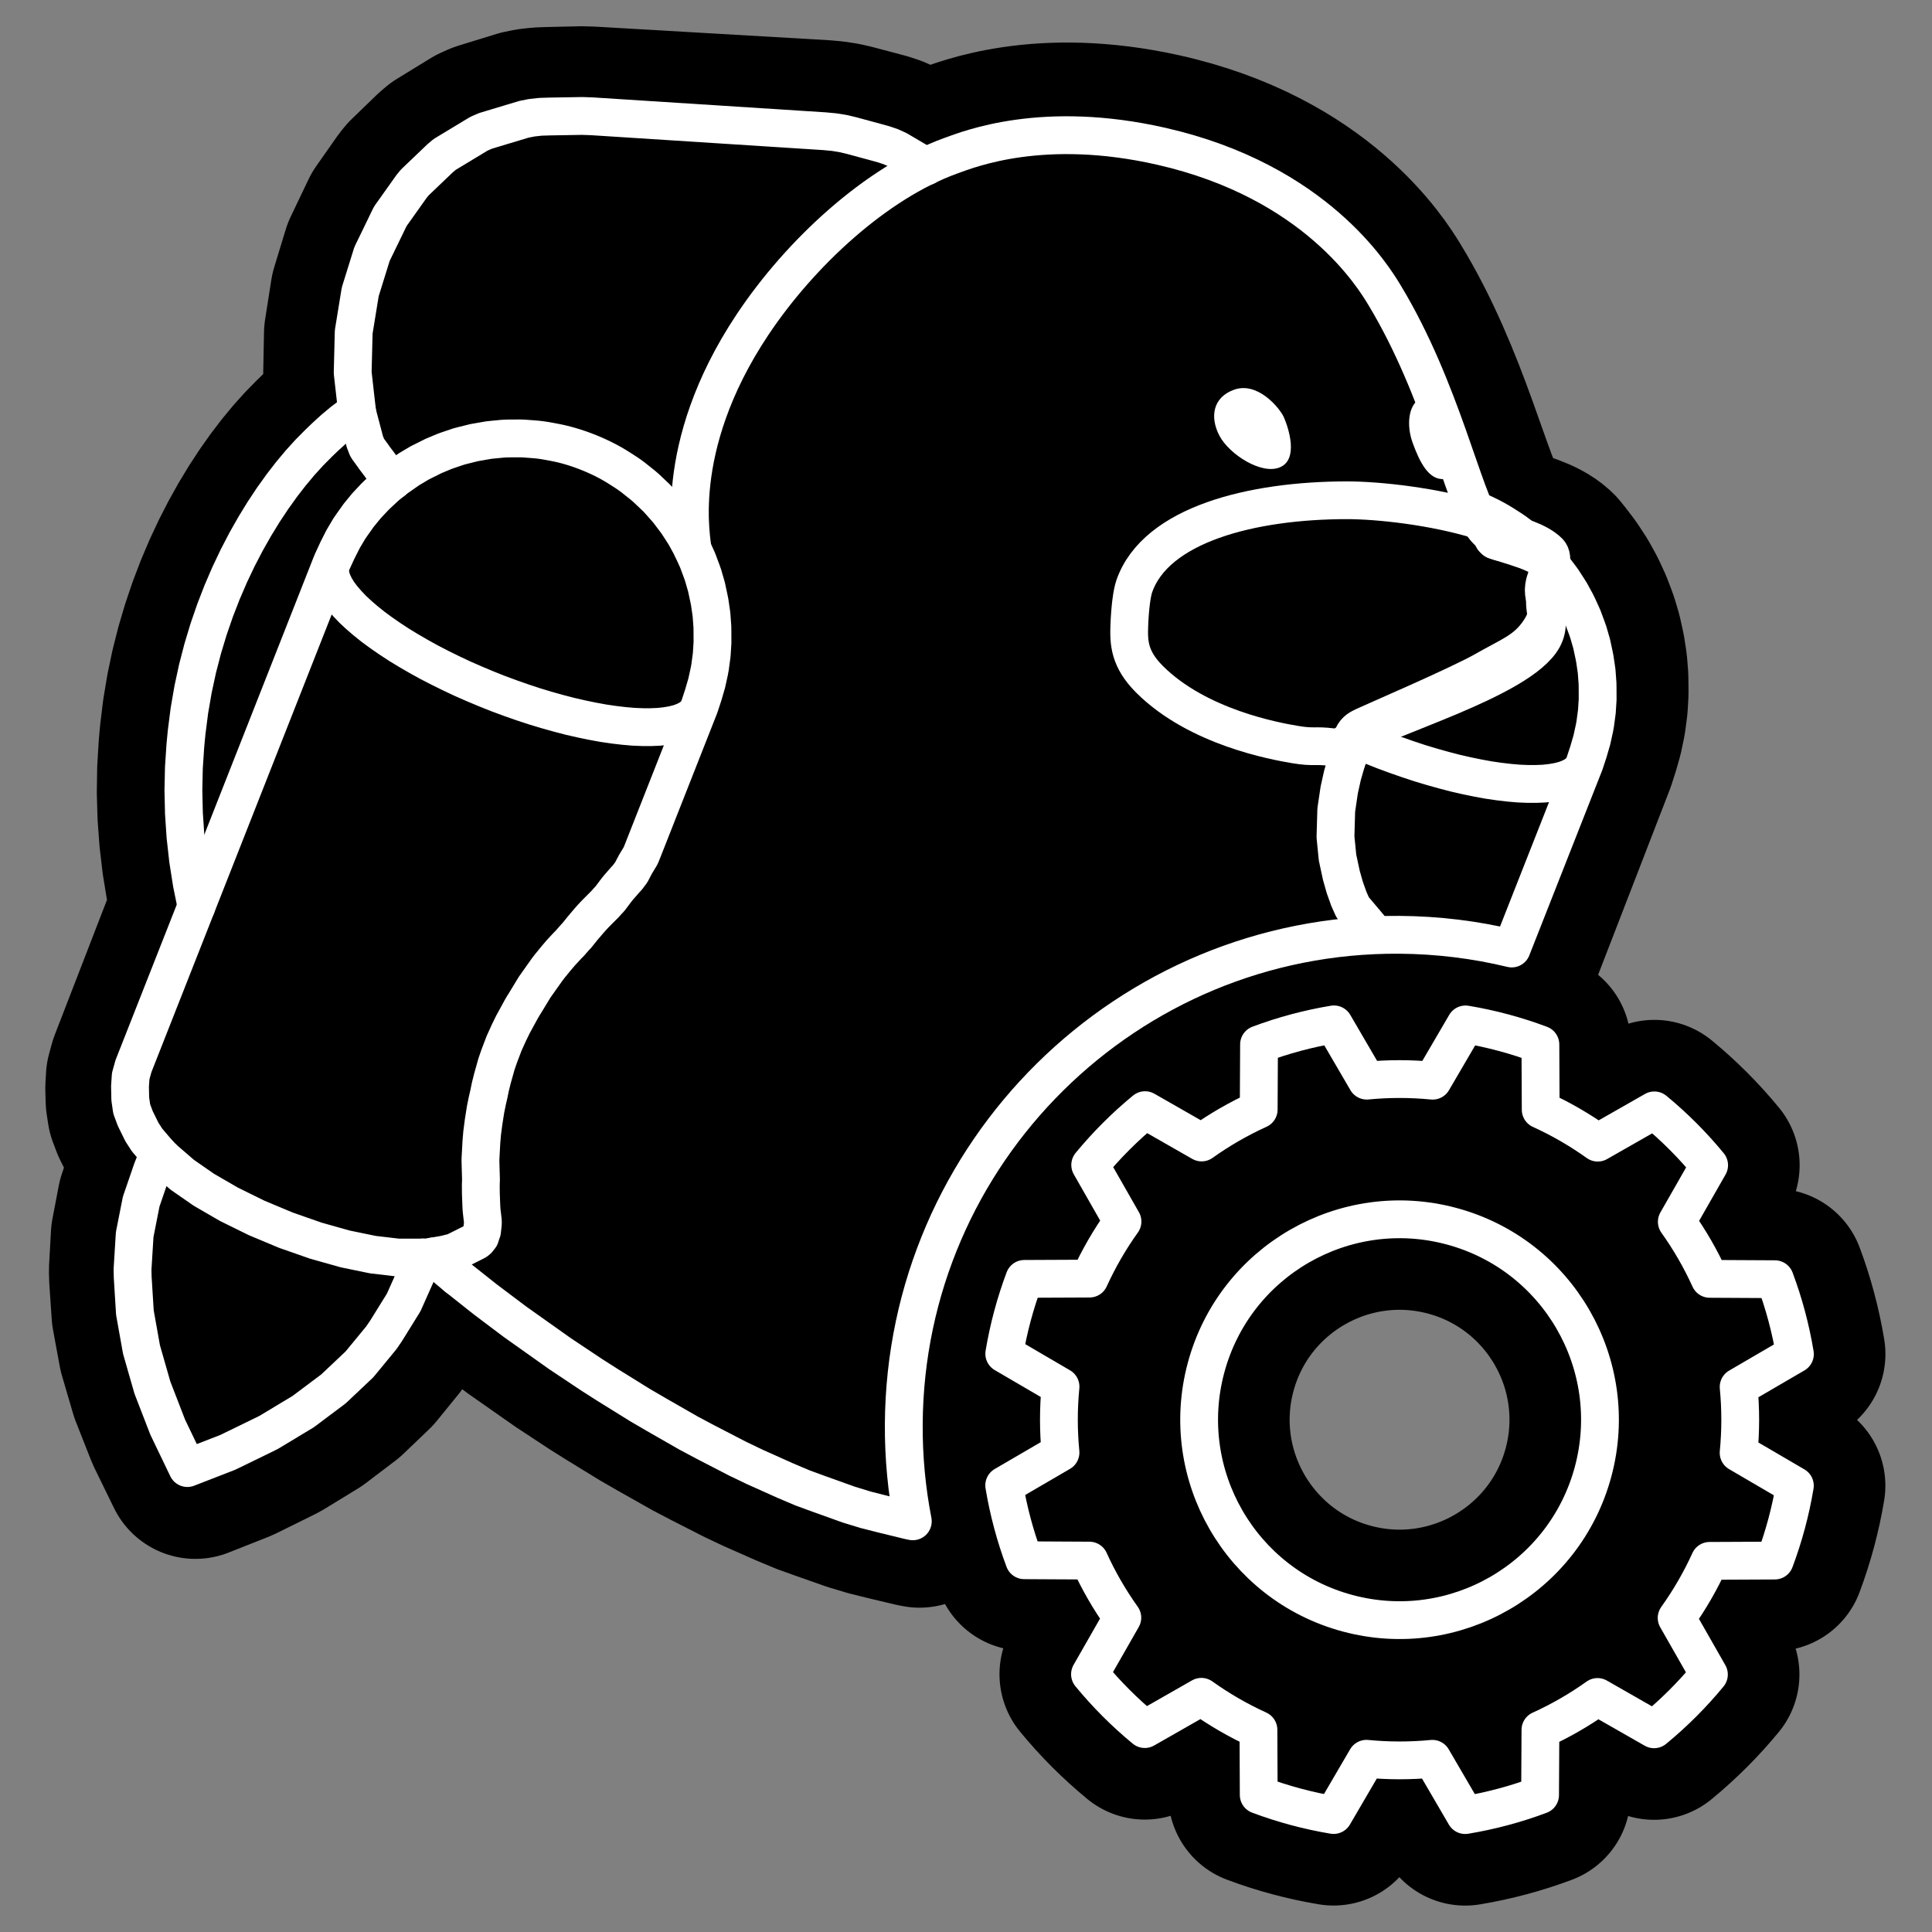 <?xml version="1.0" encoding="UTF-8" standalone="no"?>
<!DOCTYPE svg PUBLIC "-//W3C//DTD SVG 1.1//EN" "http://www.w3.org/Graphics/SVG/1.1/DTD/svg11.dtd">
<svg width="100%" height="100%" viewBox="0 0 128 128" version="1.1" xmlns="http://www.w3.org/2000/svg" xmlns:xlink="http://www.w3.org/1999/xlink" xml:space="preserve" xmlns:serif="http://www.serif.com/" style="fill-rule:evenodd;clip-rule:evenodd;stroke-linecap:round;stroke-linejoin:round;stroke-miterlimit:1.5;">
    <rect x="0" y="0" width="128" height="128" fill="#808080" stroke="none"/>
    <g transform="matrix(0.916,0,0,0.916,7.168,5.907)">
        <g transform="matrix(1.092,0,0,1.092,-7.825,-6.449)">
            <path d="M10.914,76.474L10.153,75.594L9.809,75.069L9.359,74.169L9.122,73.542L9.022,72.88L9,72.062L9.04,71.376L9.22,70.714L10.934,66.285L13.319,60.121L13.001,58.603L12.748,57.052L12.567,55.507L12.455,53.974L12.412,52.456L12.436,50.959L12.525,49.486L12.602,48.629L12.777,47.193L13.01,45.79L13.296,44.423L13.632,43.093L14.014,41.803L14.436,40.555L14.896,39.349L15.388,38.189L15.909,37.076L16.454,36.013L17.019,35L17.6,34.04L18.192,33.134L18.792,32.286L19.396,31.496L19.999,30.766L20.6,30.096L21.2,29.485L21.626,29.069L22.218,28.522L22.804,28.028L23.386,27.585L23.734,27.317L23.433,24.797L23.485,22.102L23.901,19.45L24.665,16.944L25.747,14.679L25.858,14.448L27.257,12.455L27.461,12.204L29.133,10.587L29.426,10.338L31.31,9.184L31.686,8.954L32.106,8.768L32.57,8.624L34.648,7.984L35.175,7.876L35.741,7.812L36.347,7.789L38.495,7.74L39.144,7.758L54.518,8.652L55.164,8.709L55.768,8.803L56.33,8.934L58.404,9.484L58.907,9.65L59.364,9.853L61.226,10.934C61.771,10.665 62.319,10.428 62.865,10.227C64.117,9.765 68.979,7.784 76.794,9.516C87.015,11.782 90.86,18.062 91.6,19.272C95.398,25.475 96.865,32.59 98.224,34.497C98.456,34.823 98.801,35.058 99.045,35.375C99.194,35.456 99.381,35.54 99.66,35.626C100.505,35.887 101.815,36.201 102.578,36.895C102.606,36.92 102.634,36.946 102.66,36.973C102.689,37.001 102.713,37.034 102.735,37.07L102.862,37.218L103.299,37.789L103.473,38.022L103.88,38.643L104.009,38.846L104.378,39.514L104.494,39.745L104.82,40.454L105.098,41.183L105.194,41.454L105.42,42.215L105.591,42.99L105.638,43.224L105.76,44.02L105.825,44.823L105.831,45.081L105.84,45.894L105.793,46.706L105.689,47.513L105.644,47.778L105.475,48.573L105.252,49.355L105.003,50.129L100.258,62.391C97.863,61.829 95.367,61.531 92.801,61.531C92.295,61.531 91.791,61.543 91.29,61.565C74.036,62.356 60.27,76.614 60.27,94.062C60.27,96.26 60.489,98.408 60.906,100.484L60.673,100.439L58.873,100.011L57.776,99.739L56.669,99.408L54.727,98.724L53.608,98.323L52.477,97.851L50.43,96.948L49.299,96.413L47.181,95.334L46.065,94.749L43.914,93.534L42.83,92.911L40.683,91.595L39.644,90.942L37.541,89.558L34.536,87.454L32.568,85.99L30.674,84.507L29.061,83.179L28.726,83.239L28.43,83.245L28.057,84.208L27.175,86.219L26.01,88.122L25.705,88.571L24.275,90.33L22.566,91.964L20.578,93.473L18.312,94.858L18.022,95.005L15.611,96.196L12.942,97.252L11.626,94.556L10.6,91.95L9.862,89.432L9.414,87.004L9.254,84.665L9.24,84.141L9.368,81.846L9.785,79.66L10.485,77.581L10.914,76.474Z" style="stroke:black;stroke-width:12px;"/>
        </g>
        <g transform="matrix(1.114,0.299,-0.299,1.114,13.864,-49.931)">
            <path d="M101.882,79.504L102.959,83.446C104.321,83.673 105.658,84.031 106.95,84.515L109.854,81.64C111.332,82.312 112.742,83.126 114.063,84.071L113.025,88.023C114.091,88.9 115.07,89.878 115.947,90.944L119.899,89.906C120.843,91.227 121.657,92.637 122.329,94.116L119.454,97.019C119.939,98.312 120.297,99.648 120.524,101.01L124.465,102.087C124.622,103.704 124.622,105.332 124.465,106.948L120.524,108.025C120.297,109.387 119.939,110.723 119.454,112.016L122.329,114.919C121.657,116.398 120.843,117.808 119.899,119.129L115.947,118.091C115.07,119.157 114.091,120.135 113.025,121.012L114.063,124.964C112.742,125.909 111.332,126.723 109.854,127.395L106.95,124.52C105.658,125.004 104.321,125.362 102.959,125.589L101.882,129.531C100.266,129.688 98.638,129.688 97.021,129.531L95.945,125.589C94.583,125.362 93.246,125.004 91.953,124.52L89.05,127.395C87.572,126.723 86.162,125.909 84.84,124.964L85.879,121.012C84.813,120.135 83.834,119.157 82.957,118.091L79.005,119.129C78.061,117.808 77.247,116.398 76.574,114.919L79.45,112.016C78.965,110.723 78.607,109.387 78.38,108.025L74.438,106.948C74.281,105.332 74.281,103.704 74.438,102.087L78.38,101.01C78.607,99.648 78.965,98.312 79.45,97.019L76.574,94.116C77.247,92.637 78.061,91.227 79.005,89.906L82.957,90.944C83.834,89.878 84.813,88.9 85.879,88.023L84.84,84.071C86.162,83.126 87.572,82.312 89.05,81.64L91.953,84.515C93.246,84.031 94.583,83.673 95.945,83.446L97.021,79.504C98.638,79.347 100.266,79.347 101.882,79.504ZM99.452,91.952C106.387,91.952 112.017,97.582 112.017,104.518C112.017,111.453 106.387,117.083 99.452,117.083C92.517,117.083 86.886,111.453 86.886,104.518C86.886,97.582 92.517,91.952 99.452,91.952Z" style="stroke:black;stroke-width:11.35px;"/>
        </g>
    </g>
    <g transform="matrix(0.916,0,0,0.916,7.168,5.907)">
        <g transform="matrix(0.179,0,0,0.179,-131.156,-119.16)">
            <path d="M1262.41,790.986C1258.1,793.723 1257.21,801.55 1259.86,808.744C1262.5,815.938 1266.14,823.822 1272.59,823.229C1278.27,822.707 1277.88,815.508 1276.65,811.741C1269.35,789.382 1263.79,790.111 1262.41,790.986Z" style="fill:white;"/>
        </g>
        <g transform="matrix(0.179,0,0,0.179,-131.156,-119.16)">
            <path d="M1187.69,787.126C1197.32,783.718 1206.25,794.775 1207.78,798.302C1209.74,802.812 1213.73,815.207 1206.25,818.461C1198.76,821.715 1185.69,813.227 1181.75,805.764C1177.81,798.302 1178.97,790.214 1187.69,787.126Z" style="fill:white;"/>
        </g>
        <g transform="matrix(0.513,0,0,0.513,-327.716,-1757.09)">
            <g transform="matrix(0.348,0,0,0.348,383.053,3191.97)">
                <path d="M1150.68,871.396C1159.36,846.353 1198.37,836.549 1236.89,836.549C1249.51,836.549 1272.02,838.96 1290.5,844.669C1295.16,846.11 1294.94,847.589 1300.31,849.246C1305.67,850.902 1314.08,852.907 1318.66,857.483C1319.75,858.573 1319.96,860.752 1319.31,862.975C1318.66,865.198 1317,869.138 1316.69,871.396C1316.39,873.653 1316.65,874.525 1317.26,877.315C1317.93,880.374 1318.92,883.983 1313.82,890.826C1308.72,897.669 1302.78,899.691 1292.47,905.565C1282.17,911.438 1245.91,927.017 1244.04,927.953C1242.16,928.89 1240.39,929.561 1239.21,932.111C1238.04,934.662 1234.35,937.013 1231.01,936.594C1223.63,935.673 1223.51,936.814 1215.72,935.499C1207.93,934.184 1176.34,928.561 1156.85,909.069C1148.67,900.897 1148.41,894.282 1148.67,887.277C1148.93,880.272 1149.71,874.177 1150.68,871.396Z" style="fill:none;stroke:white;stroke-width:15.29px;"/>
            </g>
            <g transform="matrix(0.065,-0.017,0.017,0.065,571.201,3423.56)">
                <path d="M3607.26,2429.98L3602.34,2436.49L3595.96,2442.01L3588.14,2446.51L3579.05,2449.77L3568.6,2451.98L3556.82,2453.14L3543.91,2453.01L3529.79,2451.83L3514.51,2449.58L3498.27,2446.08L3481.02,2441.54L3462.82,2435.99L3443.89,2429.24L3424.17,2421.53L3403.74,2412.89L3382.85,2403.15L3361.42,2392.56L3339.56,2381.16L3317.5,2368.8L3295.19,2355.74L3272.72,2342.03L3250.35,2327.52L3228.01,2312.49L3205.81,2296.99L3183.98,2280.89L3162.48,2264.47L3161.29,2263.53L3152.2,2266.81L3128.51,2293.53L3109.41,2325.57L3094.93,2353.76L3078.29,2392.84L3062.46,2446.91L3055.66,2489.84L3053.97,2527.93L3054.5,2554.35L3056.69,2579.87L3059.95,2599.28L3092.7,2668.06M3519.69,1857.18L3526.01,1862.02L3532.8,1867.43L3539.29,1872.81L3545.67,1878.33L3551.91,1883.99L3557.64,1889.4L3563.23,1894.95L3568.7,1900.64L3578.06,1910.7L3583.74,1916.92L3589.22,1923.31L3594.49,1929.87L3598.95,1935.86L3610.1,1950.76L3614.83,1957.62L3619.26,1964.67L3630.36,1982.58L3634.07,1989.22L3644.02,2008.8L3647.71,2016.41L3656.42,2037.49L3659.84,2046.07L3667.21,2068.47L3669.5,2075.77L3675.33,2099.27L3676.98,2107.32L3681.18,2131.73L3683.69,2156.38L3684.43,2165.49L3685.09,2190.68L3683.96,2215.85L3683.5,2223.42L3680.69,2248.84L3676.07,2274.01L3674.16,2281.97L3667.73,2306.97L3659.62,2331.48L3649.82,2355.38L3646.24,2363.14L3634.51,2386.15L3621.26,2408.3L3607.26,2429.98L3360.96,2767.08C3292.13,2730.14 3218.01,2700.5 3139.32,2679.42C2588.65,2531.86 2021.78,2859.15 1874.23,3409.82C1856.16,3477.24 1845.21,3544.91 1840.92,3612.03L1834.18,3608.72L1782.47,3580.8L1751.06,3563.45L1719.84,3544.19L1665.88,3507.27L1634.87,3485.76L1604.05,3461.98L1548.68,3417.48L1518.39,3391.76L1462.3,3341.28L1432.89,3314.17L1376.88,3259.21L1348.76,3231.19L1293.72,3173.19L1267.24,3144.63L1214.1,3084.9L1139.24,2995.67L1090.9,2934.6L1045.01,2873.55" style="fill:none;fill-rule:nonzero;stroke:white;stroke-width:79.38px;stroke-miterlimit:4;"/>
            </g>
            <g transform="matrix(0.065,-0.017,0.017,0.065,571.201,3423.56)">
                <path d="M504.95,2464.76L482.705,2495.21L444.137,2553.21L413.377,2616.82L390.596,2686.16L386.718,2702.35L372.399,2775.4L366.206,2853.56L368.139,2936.83L378.198,3025.22L396.383,3118.72L486.922,3108.27L570.677,3091.54L580.762,3089.41L661.663,3065.57L735.036,3035.62L800.883,2999.55L859.204,2957.36L872.235,2946.09L923.615,2897.27L967.188,2842.86L986.54,2816.37" style="fill:none;fill-rule:nonzero;stroke:white;stroke-width:79.38px;stroke-miterlimit:4;"/>
            </g>
            <g transform="matrix(0.065,-0.017,0.017,0.065,571.201,3423.56)">
                <path d="M1840.35,1844.67L1835.44,1851.18L1829.06,1856.7L1821.24,1861.21L1812.15,1864.47L1801.69,1866.67L1789.92,1867.83L1777.01,1867.7L1762.88,1866.52L1747.6,1864.27L1731.37,1860.77L1714.11,1856.23L1695.91,1850.68L1676.98,1843.93L1657.26,1836.22L1636.84,1827.58L1615.94,1817.84L1594.52,1807.25L1572.65,1795.85L1550.59,1783.5L1528.28,1770.43L1505.82,1756.72L1483.44,1742.21L1461.11,1727.18L1438.9,1711.68L1417.08,1695.59L1395.57,1679.16L1374.48,1662.48L1354.04,1645.4L1334.19,1628.21L1315.02,1610.99L1296.76,1593.59L1279.34,1576.3L1262.82,1559.19L1247.44,1542.14L1233.1,1525.42L1219.88,1509.09L1207.97,1493.04L1197.27,1477.52L1187.84,1462.6L1179.87,1448.16L1173.22,1434.44L1167.94,1421.51L1164.21,1409.23L1161.88,1397.85L1160.95,1387.4L1161.61,1377.76L1163.67,1369.14L1167.14,1361.58L1172.15,1354.94L1188.6,1334.95L1205.74,1315.55L1224.15,1297.35L1230.41,1291.94L1250.18,1275.35L1271.05,1260.19L1292.9,1246.48L1299.57,1242.68L1322.02,1230.64L1345.27,1220.24L1369.18,1211.41L1377.49,1208.41L1401.68,1201.44L1409.97,1199.69L1434.16,1194.6L1458.62,1191.19L1466.11,1190.52L1490.19,1188.88L1499.49,1188.88L1522.96,1189.15L1546.34,1191.09L1554.18,1191.75L1561.95,1192.95L1583.56,1196.42L1592.27,1198.25L1612.51,1203.39L1620.14,1205.39L1627.66,1207.73L1645.42,1213.84L1653.05,1216.54L1660.58,1219.49L1668.02,1222.68L1676.32,1226.49L1688.52,1232.28L1695.4,1235.68L1702.19,1239.25L1709.45,1243.28L1716.61,1247.48L1723.68,1251.83L1730.95,1256.5L1738.12,1261.33L1745.19,1266.31L1752.2,1271.43L1759.11,1276.71L1765.9,1282.13L1772.39,1287.5L1778.76,1293.02L1785.01,1298.68L1790.73,1304.1L1796.33,1309.64L1801.79,1315.33L1811.15,1325.39L1816.83,1331.61L1822.31,1338L1827.59,1344.56L1831.88,1350.33L1843.2,1365.45L1847.92,1372.31L1852.35,1379.36L1863.45,1397.27L1867.16,1403.91L1877.12,1423.49L1880.81,1431.1L1889.52,1452.18L1892.94,1460.76L1900.31,1483.17L1902.59,1490.46L1908.43,1513.96L1910.08,1522.01L1914.27,1546.42L1916.79,1571.07L1917.52,1580.19L1918.18,1605.37L1917.06,1630.54L1916.6,1638.11L1913.78,1663.53L1909.16,1688.7L1907.26,1696.66L1900.83,1721.66L1892.72,1746.17L1882.92,1770.07L1879.33,1777.83L1867.61,1800.84L1854.36,1822.99L1840.35,1844.67L1647.88,2108.09L1646.6,2109.82L1643.97,2113.36L1641.89,2116.16L1638.71,2119.22L1631.11,2126.62L1630.29,2127.42L1629,2128.69L1626.33,2131.33L1623,2134.96L1618.95,2139.41L1616.19,2142.45L1613.83,2145.07L1613.21,2145.56L1608.22,2149.48L1603.71,2153.11L1601.66,2154.41L1595.92,2158.13L1580.06,2168.96L1578.82,2169.87L1574.93,2172.72L1573.2,2174.05L1556.52,2187.27L1551.85,2190.16L1542.13,2196.57L1539.45,2198.04L1519.47,2209.78L1511.18,2214.99L1502.32,2220.86L1484.56,2233.34L1470.12,2244.05L1465.06,2247.21L1451.84,2256.15L1444.56,2260.5L1427.53,2271.38L1415,2280.18L1399.69,2291.33L1391.28,2297.82L1357.05,2326.61L1356.74,2326.89L1355.49,2328.1L1326.91,2355.73L1324.29,2358.09L1317.37,2365.05L1295.61,2388.19L1293.57,2390.28L1280.28,2405.7L1264.86,2424.74L1248.37,2447.87L1238.44,2462.74L1222.14,2490.62L1216.26,2501.43L1214.43,2504.69L1206.91,2519.95L1200.2,2532.77L1192.4,2548.62L1181.56,2573.38L1172.62,2595.47L1166.59,2612.5L1155.63,2646.71L1154.7,2650.11L1154.47,2651.09L1153.29,2656.03L1146.46,2685.59L1146.07,2687.55L1142.09,2701.09L1137.95,2717.54L1132.79,2740.93L1131.32,2747.89L1130.41,2752.97L1128.65,2765.61L1127.39,2774.6L1126.92,2776.18L1125.94,2779.83L1122.1,2789.88L1120.52,2794.01L1119.01,2796.1L1117.99,2797.61L1117.1,2799.01L1116.2,2800.43L1113.69,2804.45L1111.86,2805.84L1106.95,2809.54L1102.91,2811.35L1081.81,2815.87L1053.09,2821.94L1032.67,2821.75L995.676,2818.65L977.699,2814.17L935.033,2802.95L886.271,2783.89L833.286,2757.7L778.116,2725.39L722.88,2688.22L669.7,2647.6L620.622,2605.09L577.53,2562.34L542.081,2520.98L515.636,2482.61L506.251,2467.45L488.856,2431.52L482.62,2412.59L476.208,2381.3L474.087,2360.12L476.462,2338.98L482.511,2313.71L489.391,2293L500.349,2274.18L589.311,2152.43L1167.14,1361.58" style="fill:none;fill-rule:nonzero;stroke:white;stroke-width:79.38px;stroke-miterlimit:4;"/>
            </g>
            <g transform="matrix(0.065,-0.017,0.017,0.065,571.201,3423.56)">
                <path d="M2587.06,868.424L2538.48,819.611L2526.14,809.622L2512.07,800.419L2452.97,766.501L2436.81,757.842L2419.06,750.001L2399.72,742.948L1935.53,589.176L1915.77,583.279L1849.48,567.132L1830.71,562.853L1812.81,560.192L1795.77,559.166L1726.76,561.703L1711.36,562.302L1696.96,564.568L1683.54,568.52L1616.27,588.436L1605.22,593.673L1540.65,629.543L1532.34,635.563L1473.05,685.179L1467.74,691.358L1415.93,751.925L1371.91,822.522L1337.37,900.437L1313.63,982.676L1301.61,1066.08L1301.73,1129.59L1302.13,1132.8L1302.87,1139.37L1303.09,1141.51L1304.24,1145.41L1304.74,1146.71L1305.28,1148.07L1310.27,1160.75L1312.7,1167.43L1313.34,1168.88L1319.54,1183.89L1323.43,1194.04L1325.79,1198.62L1330.75,1207.7L1331.28,1208.66L1331.56,1209.18L1338.53,1223.25" style="fill:none;fill-rule:nonzero;stroke:white;stroke-width:79.38px;stroke-miterlimit:4;"/>
            </g>
            <g transform="matrix(0.065,-0.017,0.017,0.065,571.201,3423.56)">
                <path d="M1909.73,1520.32C1914.01,1512.81 1915.54,1306.77 2151.01,1097.32C2285.74,977.479 2477.17,875.081 2642.77,859.842C2684.98,855.958 2850.38,835.164 3075.84,952.531C3370.7,1106.02 3437.01,1330.23 3449.78,1373.42C3515.28,1594.88 3501.81,1825.17 3527.8,1894.82C3532.49,1907.39 3541.84,1917.87 3546.53,1930.43L3544.39,1929.97C3592.88,1960.85 3653.47,1992.74 3642.71,2026.59C3633.66,2055.05 3614.61,2049.5 3609.21,2100.72C3607.91,2113.02 3606.92,2135.09 3589.54,2153.55C3521.16,2226.16 3216.86,2230.91 3165.46,2254.76C3160.86,2256.9 3135.57,2280.41 3126.18,2297.43" style="fill:none;fill-rule:nonzero;stroke:white;stroke-width:79.38px;stroke-miterlimit:4;"/>
            </g>
            <g transform="matrix(0.065,-0.017,0.017,0.065,571.201,3423.56)">
                <path d="M3540.98,1925.29L3548.97,1932.69L3552.75,1935.25L3543.14,1928.75" style="fill:none;fill-rule:nonzero;stroke:white;stroke-width:79.38px;stroke-miterlimit:4;"/>
            </g>
            <g transform="matrix(0.065,-0.017,0.017,0.065,571.201,3423.56)">
                <path d="M1006.45,2819.55L1045.01,2873.55L1026.09,2846.62L1007.25,2819.62" style="fill:none;fill-rule:nonzero;stroke:white;stroke-width:79.38px;stroke-miterlimit:4;"/>
            </g>
            <g transform="matrix(0.065,-0.017,0.017,0.065,571.201,3423.56)">
                <path d="M713.121,1982.97L715.835,1933.8L720.828,1884.14L727.956,1835.27L737.135,1787.33L748.283,1740.43L761.318,1694.7L776.15,1650.26L785.561,1624.62L802.732,1582L821.402,1540.88L841.427,1501.31L862.662,1463.29L884.963,1426.86L908.184,1392.04L932.182,1358.84L956.81,1327.31L981.926,1297.45L1007.38,1269.3L1033.04,1242.88L1058.75,1218.2L1084.36,1195.31L1109.74,1174.22L1134.74,1154.95L1159.23,1137.53L1183.18,1121.92L1206.59,1108.08L1223.08,1098.84L1245.73,1086.92L1267.79,1076.58L1289.26,1067.8L1302.13,1062.43" style="fill:none;fill-rule:nonzero;stroke:white;stroke-width:79.38px;stroke-miterlimit:4;"/>
            </g>
        </g>
        <g transform="matrix(1.114,0.299,-0.299,1.114,13.864,-49.931)">
            <path d="M101.882,79.504L102.959,83.446C104.321,83.673 105.658,84.031 106.95,84.515L109.854,81.64C111.332,82.312 112.742,83.126 114.063,84.071L113.025,88.023C114.091,88.9 115.07,89.878 115.947,90.944L119.899,89.906C120.843,91.227 121.657,92.637 122.329,94.116L119.454,97.019C119.939,98.312 120.297,99.648 120.524,101.01L124.465,102.087C124.622,103.704 124.622,105.332 124.465,106.948L120.524,108.025C120.297,109.387 119.939,110.723 119.454,112.016L122.329,114.919C121.657,116.398 120.843,117.808 119.899,119.129L115.947,118.091C115.07,119.157 114.091,120.135 113.025,121.012L114.063,124.964C112.742,125.909 111.332,126.723 109.854,127.395L106.95,124.52C105.658,125.004 104.321,125.362 102.959,125.589L101.882,129.531C100.266,129.688 98.638,129.688 97.021,129.531L95.945,125.589C94.583,125.362 93.246,125.004 91.953,124.52L89.05,127.395C87.572,126.723 86.162,125.909 84.84,124.964L85.879,121.012C84.813,120.135 83.834,119.157 82.957,118.091L79.005,119.129C78.061,117.808 77.247,116.398 76.574,114.919L79.45,112.016C78.965,110.723 78.607,109.387 78.38,108.025L74.438,106.948C74.281,105.332 74.281,103.704 74.438,102.087L78.38,101.01C78.607,99.648 78.965,98.312 79.45,97.019L76.574,94.116C77.247,92.637 78.061,91.227 79.005,89.906L82.957,90.944C83.834,89.878 84.813,88.9 85.879,88.023L84.84,84.071C86.162,83.126 87.572,82.312 89.05,81.64L91.953,84.515C93.246,84.031 94.583,83.673 95.945,83.446L97.021,79.504C98.638,79.347 100.266,79.347 101.882,79.504ZM99.452,91.952C106.387,91.952 112.017,97.582 112.017,104.518C112.017,111.453 106.387,117.083 99.452,117.083C92.517,117.083 86.886,111.453 86.886,104.518C86.886,97.582 92.517,91.952 99.452,91.952Z" style="fill:none;stroke:white;stroke-width:2.37px;"/>
        </g>
    </g>
</svg>
